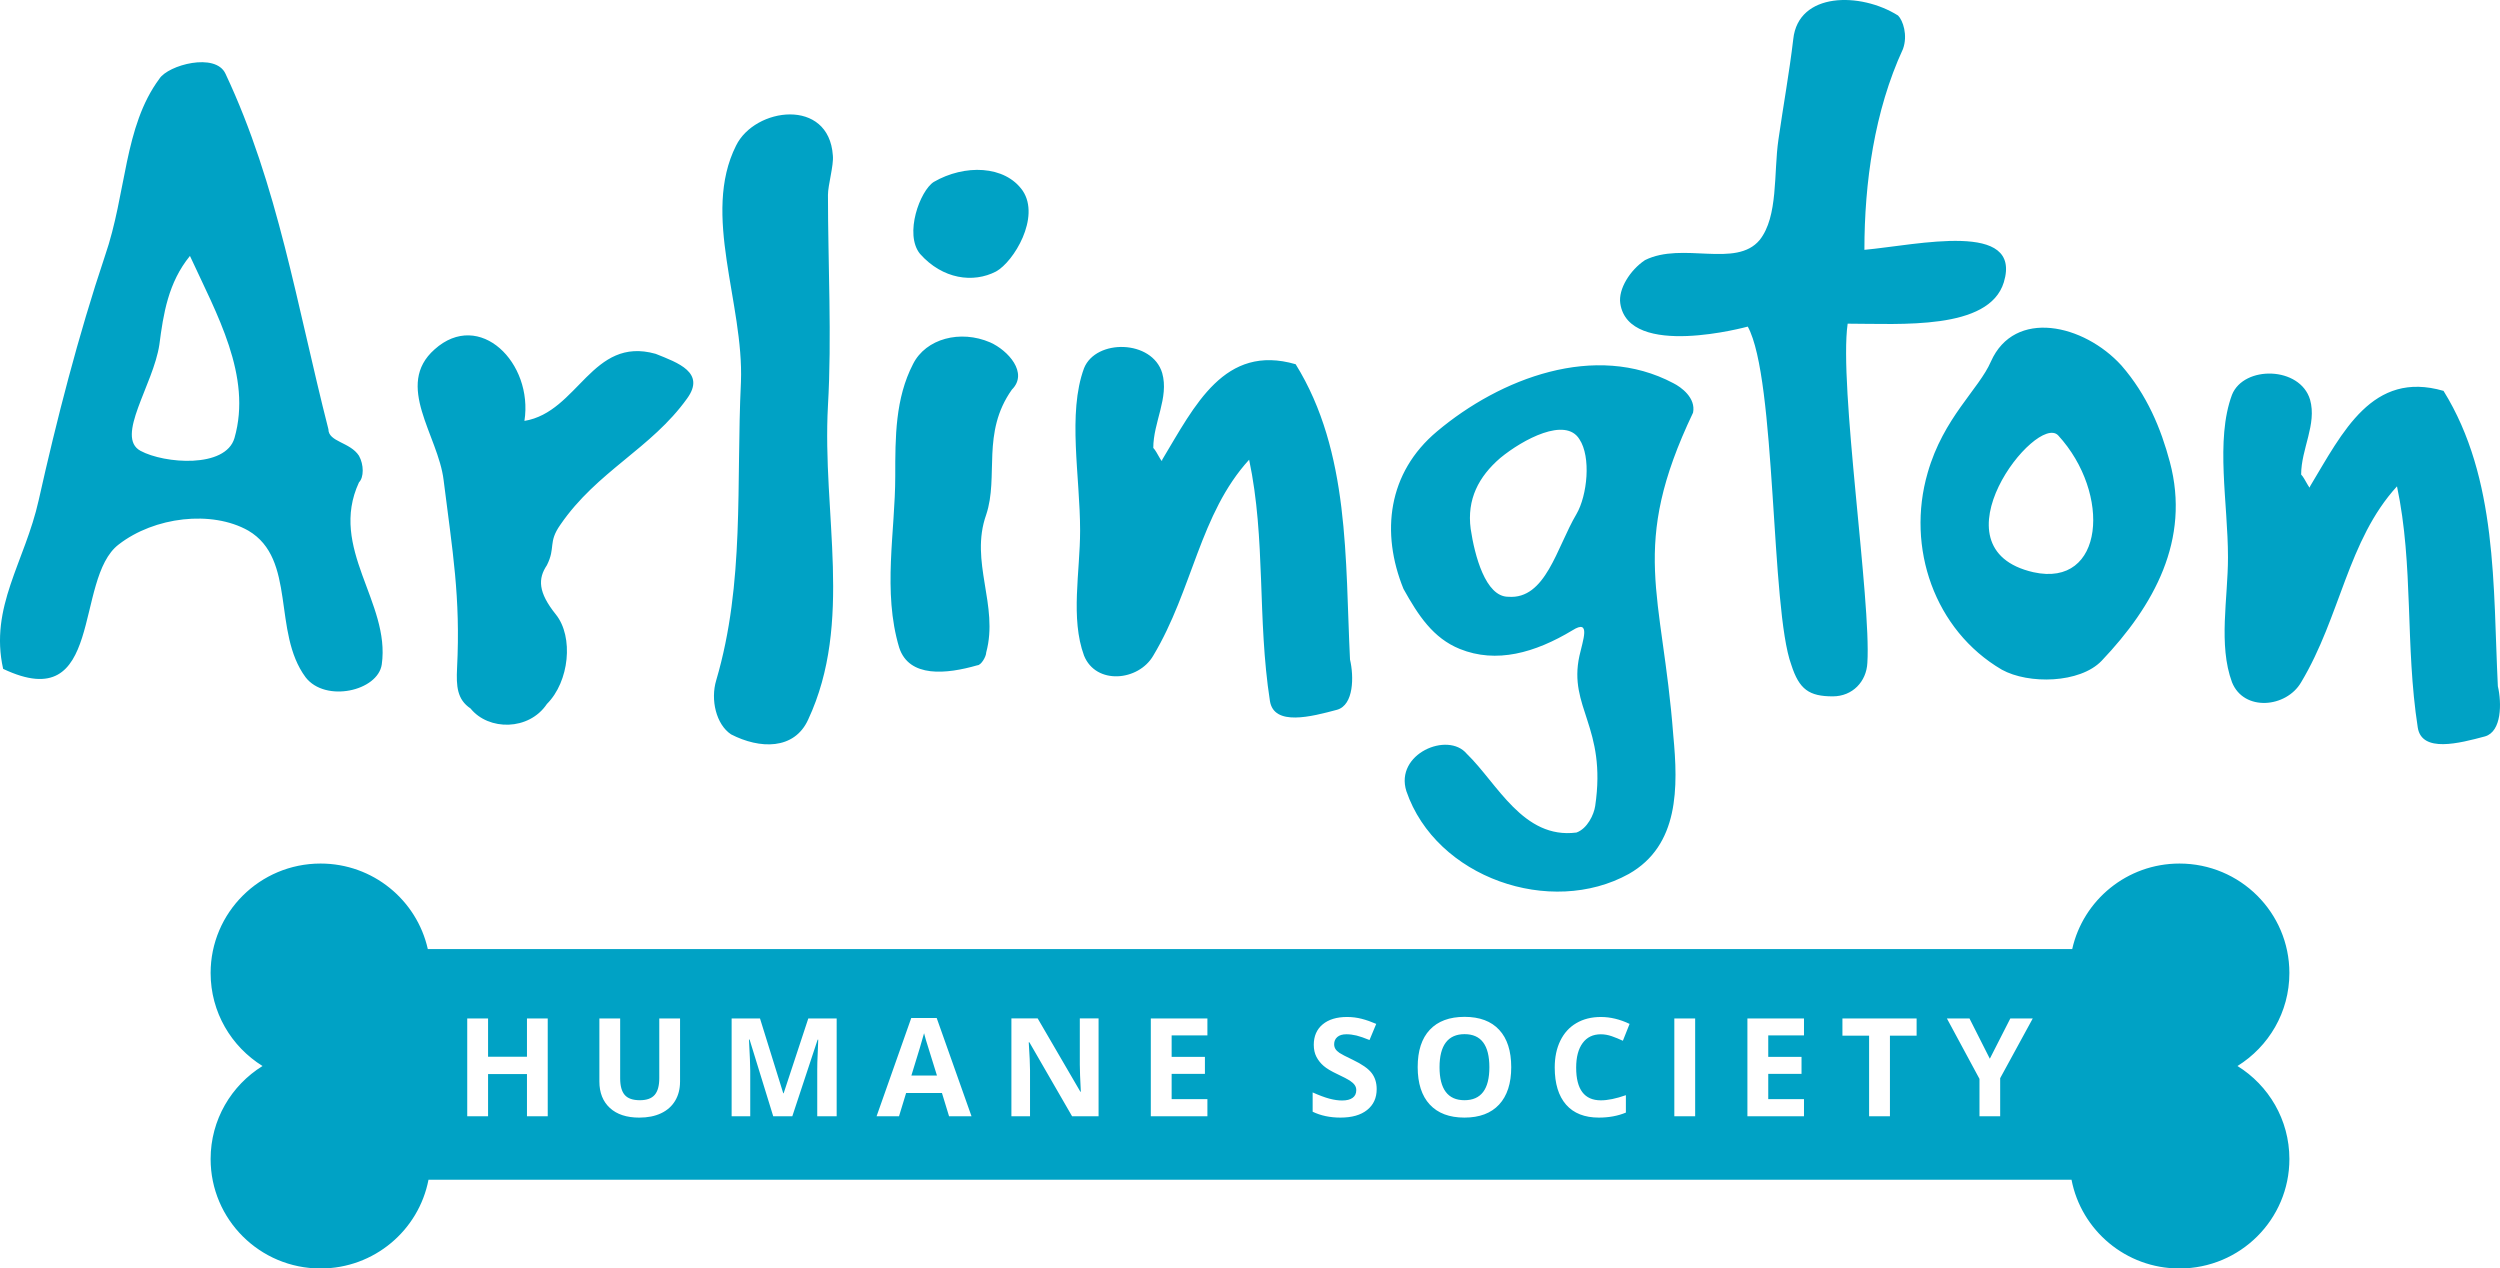 <?xml version="1.0" encoding="utf-8"?>
<!-- Generator: Adobe Illustrator 15.1.0, SVG Export Plug-In . SVG Version: 6.00 Build 0)  -->
<!DOCTYPE svg PUBLIC "-//W3C//DTD SVG 1.1//EN" "http://www.w3.org/Graphics/SVG/1.1/DTD/svg11.dtd">
<svg version="1.1" id="Layer_1" xmlns="http://www.w3.org/2000/svg" xmlns:xlink="http://www.w3.org/1999/xlink" x="0px" y="0px"
	 width="203px" height="103px" viewBox="0 0 203 103" enable-background="new 0 0 203 103" xml:space="preserve">
<path fill="#00A2C5" d="M12.942,6.394c0.718-1.12,4.574-2.161,5.371-0.4c4.255,9.031,5.784,18.786,8.353,28.858
	c0,1.038,1.764,1.038,2.483,2.157c0.405,0.721,0.405,1.758,0,2.159c-2.483,5.357,2.569,9.754,1.85,14.788
	c-0.32,2.157-4.575,3.118-6.183,1.042c-2.726-3.678-0.72-9.595-4.654-11.911c-2.973-1.679-7.628-1.121-10.516,1.119
	C5.955,47,8.523,58.232,0.255,54.312c-1.125-5.035,1.765-8.669,2.889-13.708c1.445-6.473,3.209-13.35,5.379-19.823
	C10.288,15.666,10.046,10.308,12.942,6.394z M11.412,36.609c1.927,1.042,6.901,1.438,7.627-1.039
	c1.444-5.038-1.445-10.073-3.615-14.789c-1.764,2.158-2.163,4.715-2.482,7.192C12.458,31.25,9.327,35.489,11.412,36.609z
	 M35.289,28.369c3.647-3.272,8.026,1.088,7.295,5.809c4.377-0.724,5.471-6.9,10.651-5.448c1.823,0.727,4.087,1.526,2.554,3.632
	c-2.917,4.071-7.295,5.886-10.288,10.247c-1.022,1.453-0.363,1.832-1.093,3.285c-0.73,1.091-0.73,2.188,0.73,4.004
	c1.455,1.815,1.093,5.447-0.73,7.265c-1.461,2.181-4.741,2.181-6.203,0.363c-1.092-0.728-1.163-1.815-1.092-3.271
	c0.291-5.814-0.368-9.465-1.093-15.279C35.58,35.343,32.003,31.273,35.289,28.369z M59.766,11.829
	c1.523-3.118,7.542-3.917,7.862,0.8c0.08,0.797-0.398,2.396-0.398,3.196c0,5.598,0.32,11.592,0,17.106
	c-0.484,8.793,2.083,17.587-1.608,25.502c-1.125,2.476-3.935,2.399-6.261,1.197c-1.202-0.798-1.686-2.796-1.202-4.397
	c2.327-7.911,1.607-15.905,2.006-24.22C60.406,24.62,56.956,17.424,59.766,11.829z M74.139,29.561
	c1.045-2.079,3.848-2.799,6.26-1.76c1.445,0.641,3.13,2.48,1.765,3.837c-2.49,3.519-1.046,7.037-2.085,10.154
	c-1.366,3.838,1.039,7.353,0,11.19c0,0.321-0.405,1.041-0.726,1.041c-2.49,0.719-5.535,1.037-6.339-1.439
	c-1.366-4.556-0.32-9.433-0.32-13.909C72.694,35.475,72.694,32.357,74.139,29.561z M75.824,14.772
	c2.491-1.442,5.778-1.361,7.222,0.719c1.444,2.157-0.719,5.754-2.169,6.555c-1.844,0.956-4.334,0.638-6.177-1.439
	C73.412,19.007,74.7,15.492,75.824,14.772z M88.025,29.895c0.968-2.398,5.543-2.316,6.347,0.4c0.562,2-0.725,3.997-0.725,6.076
	c0.32,0.32,0.725,1.358,0.725,0.958c2.646-4.397,5.052-9.433,10.836-7.753c4.413,7.115,4.014,15.909,4.413,23.982
	c0.32,1.357,0.32,3.679-1.047,4.074c-2.085,0.56-5.137,1.361-5.457-0.719c-1.039-6.713-0.321-13.109-1.687-19.585
	c-4.012,4.396-4.574,10.554-7.784,15.909c-1.202,2.079-4.654,2.397-5.622,0c-1.117-3.038-0.319-6.794-0.319-10.152
	C87.706,38.689,86.668,33.573,88.025,29.895z M135.869,31.111c0.647,0.321,1.849,1.201,1.607,2.398
	c-5.215,10.952-2.488,14.589-1.607,26.178c0.405,4.238,0.484,8.954-3.607,11.276c-6.346,3.514-15.652,0.317-18.064-6.719
	c-0.959-3.037,3.373-4.874,4.903-3.037c2.481,2.398,4.573,6.956,8.908,6.395c0.882-0.317,1.417-1.451,1.521-2.156
	c0.952-6.438-2.2-7.981-1.28-12.191c0.268-1.231,0.96-3.036-0.562-2.077c-3.054,1.84-6.183,2.717-9.15,1.517
	c-2.17-0.879-3.371-2.717-4.574-4.875c-1.851-4.557-1.289-9.431,2.723-12.791C121.824,30.713,129.53,27.754,135.869,31.111z
	 M119.419,42.944c0.321,2.158,1.203,5.513,3.047,5.513c3.051,0.241,3.933-3.996,5.543-6.714c0.882-1.516,1.201-4.635,0.241-6.077
	c-1.125-1.838-4.576,0-6.426,1.521C120.061,38.707,119.101,40.545,119.419,42.944z M145.613,3.178
	c0.405-3.837,5.457-3.837,8.509-1.917c0.4,0.396,0.805,1.598,0.4,2.717c-2.327,5.036-3.132,10.871-3.132,16.309
	c4.341-0.4,12.843-2.399,11.32,2.637c-1.203,3.919-8.426,3.358-12.68,3.358c-0.727,5.035,1.921,22.509,1.6,27.543
	c-0.076,1.519-1.202,2.719-2.809,2.719c-1.922,0-2.726-0.562-3.367-2.561c-1.685-4.555-1.207-23.227-3.535-27.464
	c0,0-9.678,2.667-10.352-1.879c-0.175-1.175,0.803-2.717,2.006-3.518c3.053-1.52,7.385,0.681,9.313-1.636
	c1.523-1.92,1.125-5.436,1.523-8.153C144.809,8.535,145.293,5.896,145.613,3.178z M156.527,38.39
	c1.279-4.478,4.169-6.795,5.136-9.035c1.922-4.316,7.543-3.037,10.596,0.32c2.085,2.398,3.208,5.116,3.933,7.836
	c1.687,6.314-1.286,11.671-5.542,16.148c-1.764,1.837-5.94,1.917-8.104,0.717C157.088,51.179,154.763,44.466,156.527,38.39z
	 M167.121,35.35c-1.764-1.835-10.438,9.194-2.006,11.115C170.892,47.744,171.454,40.069,167.121,35.35z M181.238,32.056
	c0.96-2.398,5.535-2.316,6.34,0.401c0.562,1.998-0.725,3.996-0.725,6.076c0.32,0.319,0.725,1.357,0.725,0.957
	c2.647-4.397,5.053-9.431,10.836-7.751c4.411,7.114,4.013,15.908,4.411,23.981c0.32,1.356,0.32,3.678-1.039,4.075
	c-2.092,0.561-5.137,1.359-5.464-0.719c-1.039-6.715-0.32-13.109-1.686-19.586c-4.013,4.397-4.575,10.554-7.783,15.909
	c-1.203,2.079-4.655,2.398-5.615,0c-1.123-3.037-0.326-6.792-0.326-10.152C180.912,40.85,179.872,35.734,181.238,32.056z
	 M181.683,86.56c2.53-1.57,4.215-4.363,4.215-7.551c0-4.909-3.995-8.889-8.926-8.889c-4.258,0-7.818,2.97-8.708,6.943H34.738
	c-0.892-3.974-4.452-6.943-8.709-6.943c-4.93,0-8.927,3.979-8.927,8.889c0,3.188,1.686,5.98,4.215,7.551
	c-2.53,1.569-4.215,4.363-4.215,7.551c0,4.909,3.997,8.89,8.927,8.89c4.352,0,7.975-3.103,8.765-7.206h133.414
	c0.789,4.104,4.412,7.206,8.765,7.206c4.931,0,8.926-3.98,8.926-8.89C185.897,90.923,184.213,88.129,181.683,86.56z M44.476,90.642
	H42.79v-3.429h-3.159v3.429h-1.692v-7.945h1.692v3.112h3.159v-3.112h1.686V90.642z M55.219,87.837c0,0.588-0.133,1.102-0.396,1.543
	s-0.644,0.781-1.143,1.017c-0.498,0.236-1.087,0.353-1.768,0.353c-1.025,0-1.822-0.261-2.39-0.784s-0.852-1.241-0.852-2.149v-5.119
	h1.687v4.862c0,0.614,0.123,1.063,0.371,1.35c0.247,0.285,0.656,0.428,1.228,0.428c0.553,0,0.954-0.144,1.203-0.432
	s0.374-0.739,0.374-1.355v-4.853h1.687V87.837z M67.936,90.642H66.36V86.88c0-0.177,0.002-0.383,0.008-0.613
	c0.005-0.233,0.029-0.849,0.073-1.847h-0.049l-2.057,6.222h-1.549l-1.921-6.234h-0.049c0.068,1.269,0.103,2.114,0.103,2.539v3.695
	h-1.511v-7.945h2.303l1.888,6.075h0.033l2.002-6.075h2.303V90.642z M77.064,90.642l-0.578-1.893h-2.909l-0.578,1.893h-1.822
	l2.816-7.978h2.067l2.827,7.978H77.064z M89.204,90.642h-2.15l-3.47-6.012h-0.05c0.069,1.062,0.104,1.817,0.104,2.271v3.74h-1.512
	v-7.945h2.134l3.465,5.95h0.039c-0.055-1.033-0.083-1.764-0.083-2.19v-3.76h1.523V90.642z M98.041,84.074h-2.904v1.746h2.702v1.38
	h-2.702v2.049h2.904v1.393h-4.595v-7.945h4.595V84.074z M111.01,90.131c-0.518,0.414-1.237,0.618-2.163,0.618
	c-0.851,0-1.604-0.159-2.26-0.477v-1.567c0.54,0.24,0.995,0.41,1.367,0.508c0.374,0.098,0.715,0.147,1.023,0.147
	c0.372,0,0.656-0.071,0.854-0.215c0.199-0.14,0.298-0.35,0.298-0.629c0-0.155-0.045-0.296-0.132-0.416
	c-0.088-0.121-0.215-0.238-0.385-0.35c-0.168-0.113-0.514-0.292-1.032-0.538c-0.488-0.229-0.854-0.447-1.099-0.659
	c-0.244-0.209-0.438-0.454-0.585-0.733c-0.144-0.278-0.218-0.605-0.218-0.979c0-0.702,0.24-1.256,0.719-1.658
	c0.478-0.401,1.14-0.604,1.983-0.604c0.414,0,0.809,0.051,1.187,0.148c0.377,0.097,0.771,0.235,1.183,0.413l-0.546,1.31
	c-0.427-0.175-0.778-0.295-1.057-0.365c-0.278-0.067-0.553-0.102-0.82-0.102c-0.32,0-0.566,0.074-0.737,0.222
	c-0.171,0.148-0.257,0.344-0.257,0.582c0,0.148,0.035,0.278,0.104,0.389c0.068,0.11,0.178,0.217,0.329,0.32
	c0.152,0.103,0.509,0.289,1.072,0.557c0.745,0.356,1.257,0.713,1.533,1.068c0.277,0.357,0.415,0.794,0.415,1.312
	C111.788,89.151,111.529,89.717,111.01,90.131z M121.729,89.689c-0.655,0.707-1.594,1.06-2.816,1.06s-2.16-0.353-2.816-1.06
	c-0.653-0.705-0.981-1.72-0.981-3.043s0.328-2.332,0.985-3.029c0.655-0.698,1.598-1.048,2.823-1.048s2.164,0.353,2.813,1.057
	c0.65,0.701,0.975,1.713,0.975,3.031C122.711,87.973,122.382,88.984,121.729,89.689z M129.989,89.347
	c0.559,0,1.237-0.138,2.033-0.418v1.414c-0.654,0.271-1.385,0.406-2.192,0.406c-1.162,0-2.049-0.35-2.663-1.05
	c-0.614-0.704-0.923-1.707-0.923-3.02c0-0.827,0.15-1.551,0.454-2.172c0.302-0.62,0.734-1.098,1.301-1.429
	c0.566-0.333,1.229-0.499,1.99-0.499c0.773,0,1.553,0.188,2.334,0.562l-0.545,1.369c-0.299-0.14-0.599-0.264-0.9-0.369
	c-0.303-0.105-0.599-0.157-0.889-0.157c-0.638,0-1.132,0.238-1.48,0.714c-0.35,0.478-0.524,1.14-0.524,1.991
	C127.984,88.462,128.653,89.347,129.989,89.347z M137.647,90.642h-1.692v-7.945h1.692V90.642z M146.484,84.074h-2.902v1.746h2.702
	v1.38h-2.702v2.049h2.902v1.393h-4.594v-7.945h4.594V84.074z M155.629,84.098h-2.166v6.544h-1.692v-6.544h-2.166v-1.401h6.024
	V84.098z M162.414,87.549v3.093h-1.68v-3.037l-2.646-4.908h1.833l1.653,3.271l1.665-3.271h1.822L162.414,87.549z M75.034,83.896
	c-0.12,0.464-0.463,1.61-1.031,3.44h2.079c-0.534-1.713-0.836-2.684-0.903-2.908C75.112,84.204,75.062,84.027,75.034,83.896z
	 M118.923,83.973c-0.671,0-1.181,0.226-1.521,0.676c-0.342,0.451-0.512,1.121-0.512,2.009c0,0.889,0.168,1.556,0.507,2.006
	c0.338,0.45,0.842,0.673,1.516,0.673c1.351,0,2.024-0.892,2.024-2.679C120.937,84.866,120.266,83.973,118.923,83.973z"/>
</svg>
